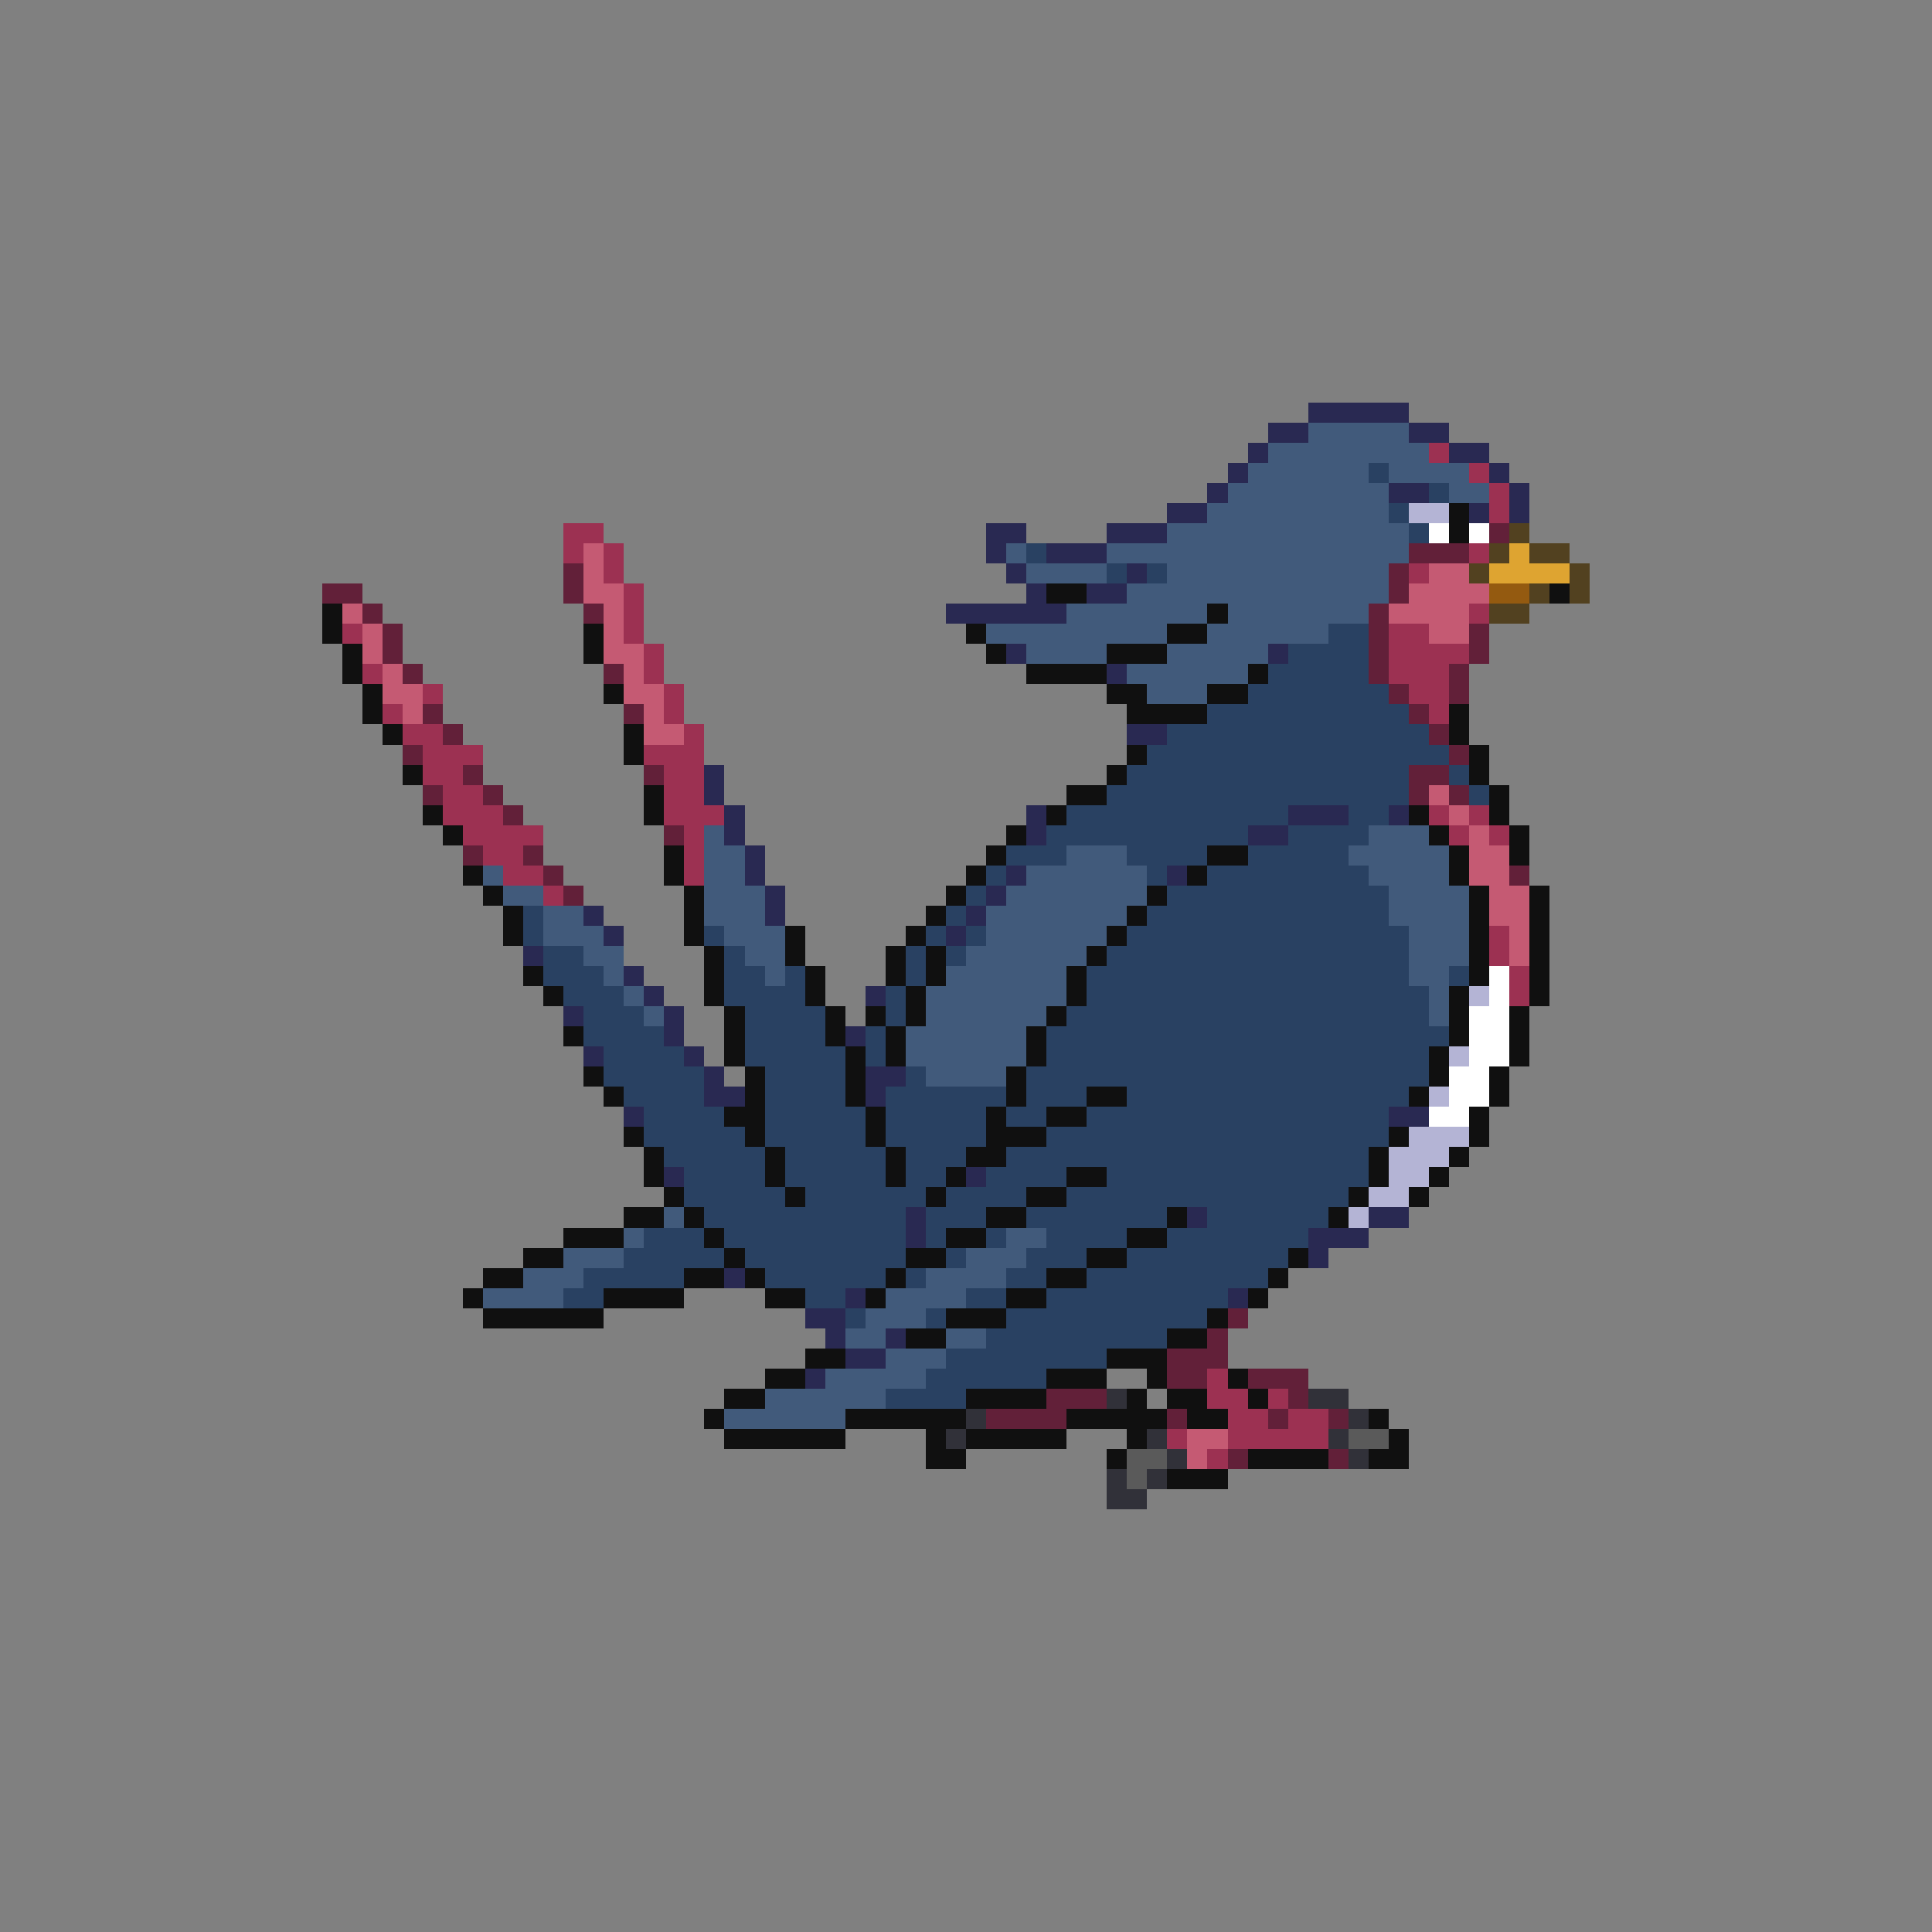 <svg xmlns="http://www.w3.org/2000/svg" viewBox="0 -0.5 96 96" shape-rendering="crispEdges">
<rect x="0" y="-0.5" width="96" height="96" fill="#808080" stroke="none"/>
<path stroke="#292952" d="M65 20h5M63 21h2M70 21h2M62 22h1M72 22h2M61 23h1M74 23h1M60 24h1M69 24h2M75 24h1M58 25h2M73 25h1M75 25h1M49 26h2M55 26h3M49 27h1M52 27h3M50 28h1M56 28h1M51 29h1M54 29h2M47 30h6M50 32h1M63 32h1M55 33h1M56 36h2M35 38h1M35 39h1M36 40h1M51 40h1M64 40h3M69 40h1M36 41h1M51 41h1M62 41h2M37 42h1M37 43h1M50 43h1M58 43h1M38 44h1M49 44h1M29 45h1M38 45h1M48 45h1M30 46h1M47 46h1M26 47h1M31 48h1M32 49h1M43 49h1M28 50h1M33 50h1M33 51h1M42 51h1M29 52h1M34 52h1M35 53h1M43 53h2M35 54h2M43 54h1M31 55h1M69 55h2M33 58h1M48 58h1M45 60h1M59 60h1M68 60h2M45 61h1M65 61h3M65 62h1M36 63h1M42 64h1M61 64h1M40 65h2M41 66h1M44 66h1M42 67h2M40 68h1" />
<path stroke="#415a7b" d="M65 21h5M63 22h8M62 23h6M69 23h4M61 24h8M72 24h2M60 25h9M58 26h12M50 27h1M55 27h15M51 28h4M58 28h11M56 29h13M53 30h7M61 30h7M49 31h9M60 31h6M51 32h4M58 32h5M56 33h6M57 34h3M35 41h1M68 41h3M35 42h2M53 42h3M67 42h5M24 43h1M35 43h2M51 43h6M68 43h4M25 44h2M35 44h3M50 44h7M69 44h4M27 45h2M35 45h3M49 45h7M69 45h4M27 46h3M36 46h3M49 46h6M70 46h3M29 47h2M37 47h2M48 47h6M70 47h3M30 48h1M38 48h1M47 48h6M70 48h2M31 49h1M46 49h7M71 49h1M32 50h1M46 50h6M71 50h1M45 51h6M45 52h6M46 53h4M33 60h1M31 61h1M50 61h2M28 62h3M48 62h3M26 63h3M46 63h4M24 64h4M44 64h4M43 65h3M42 66h2M47 66h2M44 67h3M41 68h5M38 69h6M36 70h6" />
<path stroke="#9c3152" d="M71 22h1M73 23h1M74 24h1M74 25h1M28 26h2M28 27h1M30 27h1M73 27h1M30 28h1M70 28h1M31 29h1M31 30h1M73 30h1M17 31h1M31 31h1M69 31h2M32 32h1M69 32h4M18 33h1M32 33h1M69 33h3M21 34h1M33 34h1M70 34h2M19 35h1M33 35h1M71 35h1M20 36h2M34 36h1M21 37h3M32 37h3M21 38h2M33 38h2M22 39h2M33 39h2M22 40h3M33 40h3M71 40h1M73 40h1M23 41h4M34 41h1M72 41h1M74 41h1M24 42h2M34 42h1M25 43h2M34 43h1M27 44h1M74 46h1M74 47h1M75 48h1M75 49h1M60 68h1M60 69h2M63 69h1M61 70h2M64 70h2M58 71h1M61 71h5M60 72h1" />
<path stroke="#294162" d="M68 23h1M71 24h1M69 25h1M70 26h1M51 27h1M55 28h1M57 28h1M66 31h2M64 32h4M63 33h5M62 34h7M60 35h10M58 36h13M57 37h15M56 38h14M72 38h1M55 39h15M73 39h1M53 40h11M67 40h2M52 41h10M64 41h4M50 42h3M56 42h4M62 42h5M49 43h1M57 43h1M60 43h8M48 44h1M58 44h11M26 45h1M47 45h1M57 45h12M26 46h1M35 46h1M46 46h1M48 46h1M56 46h14M27 47h2M36 47h1M45 47h1M47 47h1M55 47h15M27 48h3M36 48h2M39 48h1M45 48h1M54 48h16M72 48h1M28 49h3M36 49h4M44 49h1M54 49h17M29 50h3M37 50h4M44 50h1M53 50h18M29 51h4M37 51h4M43 51h1M52 51h20M30 52h4M37 52h5M43 52h1M52 52h19M30 53h5M38 53h4M45 53h1M51 53h20M31 54h4M38 54h4M44 54h6M51 54h3M56 54h14M32 55h4M38 55h5M44 55h5M50 55h2M54 55h15M32 56h5M38 56h5M44 56h5M52 56h17M33 57h5M39 57h5M45 57h3M50 57h18M34 58h4M39 58h5M45 58h2M49 58h4M55 58h13M34 59h5M40 59h6M47 59h4M53 59h14M35 60h10M46 60h3M51 60h7M60 60h6M32 61h3M36 61h9M46 61h1M49 61h1M52 61h4M58 61h7M31 62h5M37 62h8M47 62h1M51 62h3M56 62h8M29 63h5M38 63h6M45 63h1M50 63h2M54 63h9M28 64h2M40 64h2M48 64h2M52 64h9M42 65h1M46 65h1M50 65h10M49 66h9M47 67h8M46 68h6M44 69h4" />
<path stroke="#b4b4d5" d="M70 25h2M73 49h1M72 52h1M71 54h1M70 56h3M69 57h3M69 58h2M68 59h2M67 60h1" />
<path stroke="#101010" d="M72 25h1M72 26h1M52 29h2M77 29h1M16 30h1M60 30h1M16 31h1M29 31h1M48 31h1M58 31h2M17 32h1M29 32h1M49 32h1M55 32h3M17 33h1M51 33h4M62 33h1M18 34h1M30 34h1M55 34h2M60 34h2M18 35h1M56 35h4M72 35h1M19 36h1M31 36h1M72 36h1M31 37h1M56 37h1M73 37h1M20 38h1M55 38h1M73 38h1M32 39h1M53 39h2M74 39h1M21 40h1M32 40h1M52 40h1M70 40h1M74 40h1M22 41h1M50 41h1M71 41h1M75 41h1M33 42h1M49 42h1M60 42h2M72 42h1M75 42h1M23 43h1M33 43h1M48 43h1M59 43h1M72 43h1M24 44h1M34 44h1M47 44h1M57 44h1M73 44h1M76 44h1M25 45h1M34 45h1M46 45h1M56 45h1M73 45h1M76 45h1M25 46h1M34 46h1M39 46h1M45 46h1M55 46h1M73 46h1M76 46h1M35 47h1M39 47h1M44 47h1M46 47h1M54 47h1M73 47h1M76 47h1M26 48h1M35 48h1M40 48h1M44 48h1M46 48h1M53 48h1M73 48h1M76 48h1M27 49h1M35 49h1M40 49h1M45 49h1M53 49h1M72 49h1M76 49h1M36 50h1M41 50h1M43 50h1M45 50h1M52 50h1M72 50h1M75 50h1M28 51h1M36 51h1M41 51h1M44 51h1M51 51h1M72 51h1M75 51h1M36 52h1M42 52h1M44 52h1M51 52h1M71 52h1M75 52h1M29 53h1M37 53h1M42 53h1M50 53h1M71 53h1M74 53h1M30 54h1M37 54h1M42 54h1M50 54h1M54 54h2M70 54h1M74 54h1M36 55h2M43 55h1M49 55h1M52 55h2M73 55h1M31 56h1M37 56h1M43 56h1M49 56h3M69 56h1M73 56h1M32 57h1M38 57h1M44 57h1M48 57h2M68 57h1M72 57h1M32 58h1M38 58h1M44 58h1M47 58h1M53 58h2M68 58h1M71 58h1M33 59h1M39 59h1M46 59h1M51 59h2M67 59h1M70 59h1M31 60h2M34 60h1M49 60h2M58 60h1M66 60h1M28 61h3M35 61h1M47 61h2M56 61h2M26 62h2M36 62h1M45 62h2M54 62h2M64 62h1M24 63h2M34 63h2M37 63h1M44 63h1M52 63h2M63 63h1M23 64h1M30 64h4M38 64h2M43 64h1M50 64h2M62 64h1M24 65h6M47 65h3M60 65h1M45 66h2M58 66h2M40 67h2M55 67h3M38 68h2M52 68h3M57 68h1M61 68h1M36 69h2M48 69h4M56 69h1M58 69h2M62 69h1M35 70h1M42 70h6M53 70h5M59 70h2M68 70h1M36 71h6M46 71h1M48 71h5M56 71h1M69 71h1M46 72h2M55 72h1M62 72h4M68 72h2M58 73h3" />
<path stroke="#ffffff" d="M71 26h1M73 26h1M74 48h1M74 49h1M73 50h2M73 51h2M73 52h2M72 53h2M72 54h2M71 55h2" />
<path stroke="#622039" d="M74 26h1M70 27h3M28 28h1M69 28h1M16 29h2M28 29h1M69 29h1M18 30h1M29 30h1M68 30h1M19 31h1M68 31h1M73 31h1M19 32h1M68 32h1M73 32h1M20 33h1M30 33h1M68 33h1M72 33h1M69 34h1M72 34h1M21 35h1M31 35h1M70 35h1M22 36h1M71 36h1M20 37h1M72 37h1M23 38h1M32 38h1M70 38h2M21 39h1M24 39h1M70 39h1M72 39h1M25 40h1M33 41h1M23 42h1M26 42h1M27 43h1M75 43h1M28 44h1M61 65h1M60 66h1M58 67h3M58 68h2M62 68h3M52 69h3M64 69h1M49 70h4M58 70h1M63 70h1M66 70h1M61 72h1M66 72h1" />
<path stroke="#524120" d="M75 26h1M74 27h1M76 27h2M73 28h1M78 28h1M76 29h1M78 29h1M74 30h2" />
<path stroke="#c55a73" d="M29 27h1M29 28h1M71 28h2M29 29h2M70 29h4M17 30h1M30 30h1M69 30h4M18 31h1M30 31h1M71 31h2M18 32h1M30 32h2M19 33h1M31 33h1M19 34h2M31 34h2M20 35h1M32 35h1M32 36h2M71 39h1M72 40h1M73 41h1M73 42h2M73 43h2M74 44h2M74 45h2M75 46h1M75 47h1M59 71h2M59 72h1" />
<path stroke="#dea431" d="M75 27h1M74 28h4" />
<path stroke="#945a10" d="M74 29h2" />
<path stroke="#313139" d="M55 69h1M65 69h2M48 70h1M67 70h1M47 71h1M57 71h1M66 71h1M58 72h1M67 72h1M55 73h1M57 73h1M55 74h2" />
<path stroke="#5a5a5a" d="M67 71h2M56 72h2M56 73h1" />
</svg>